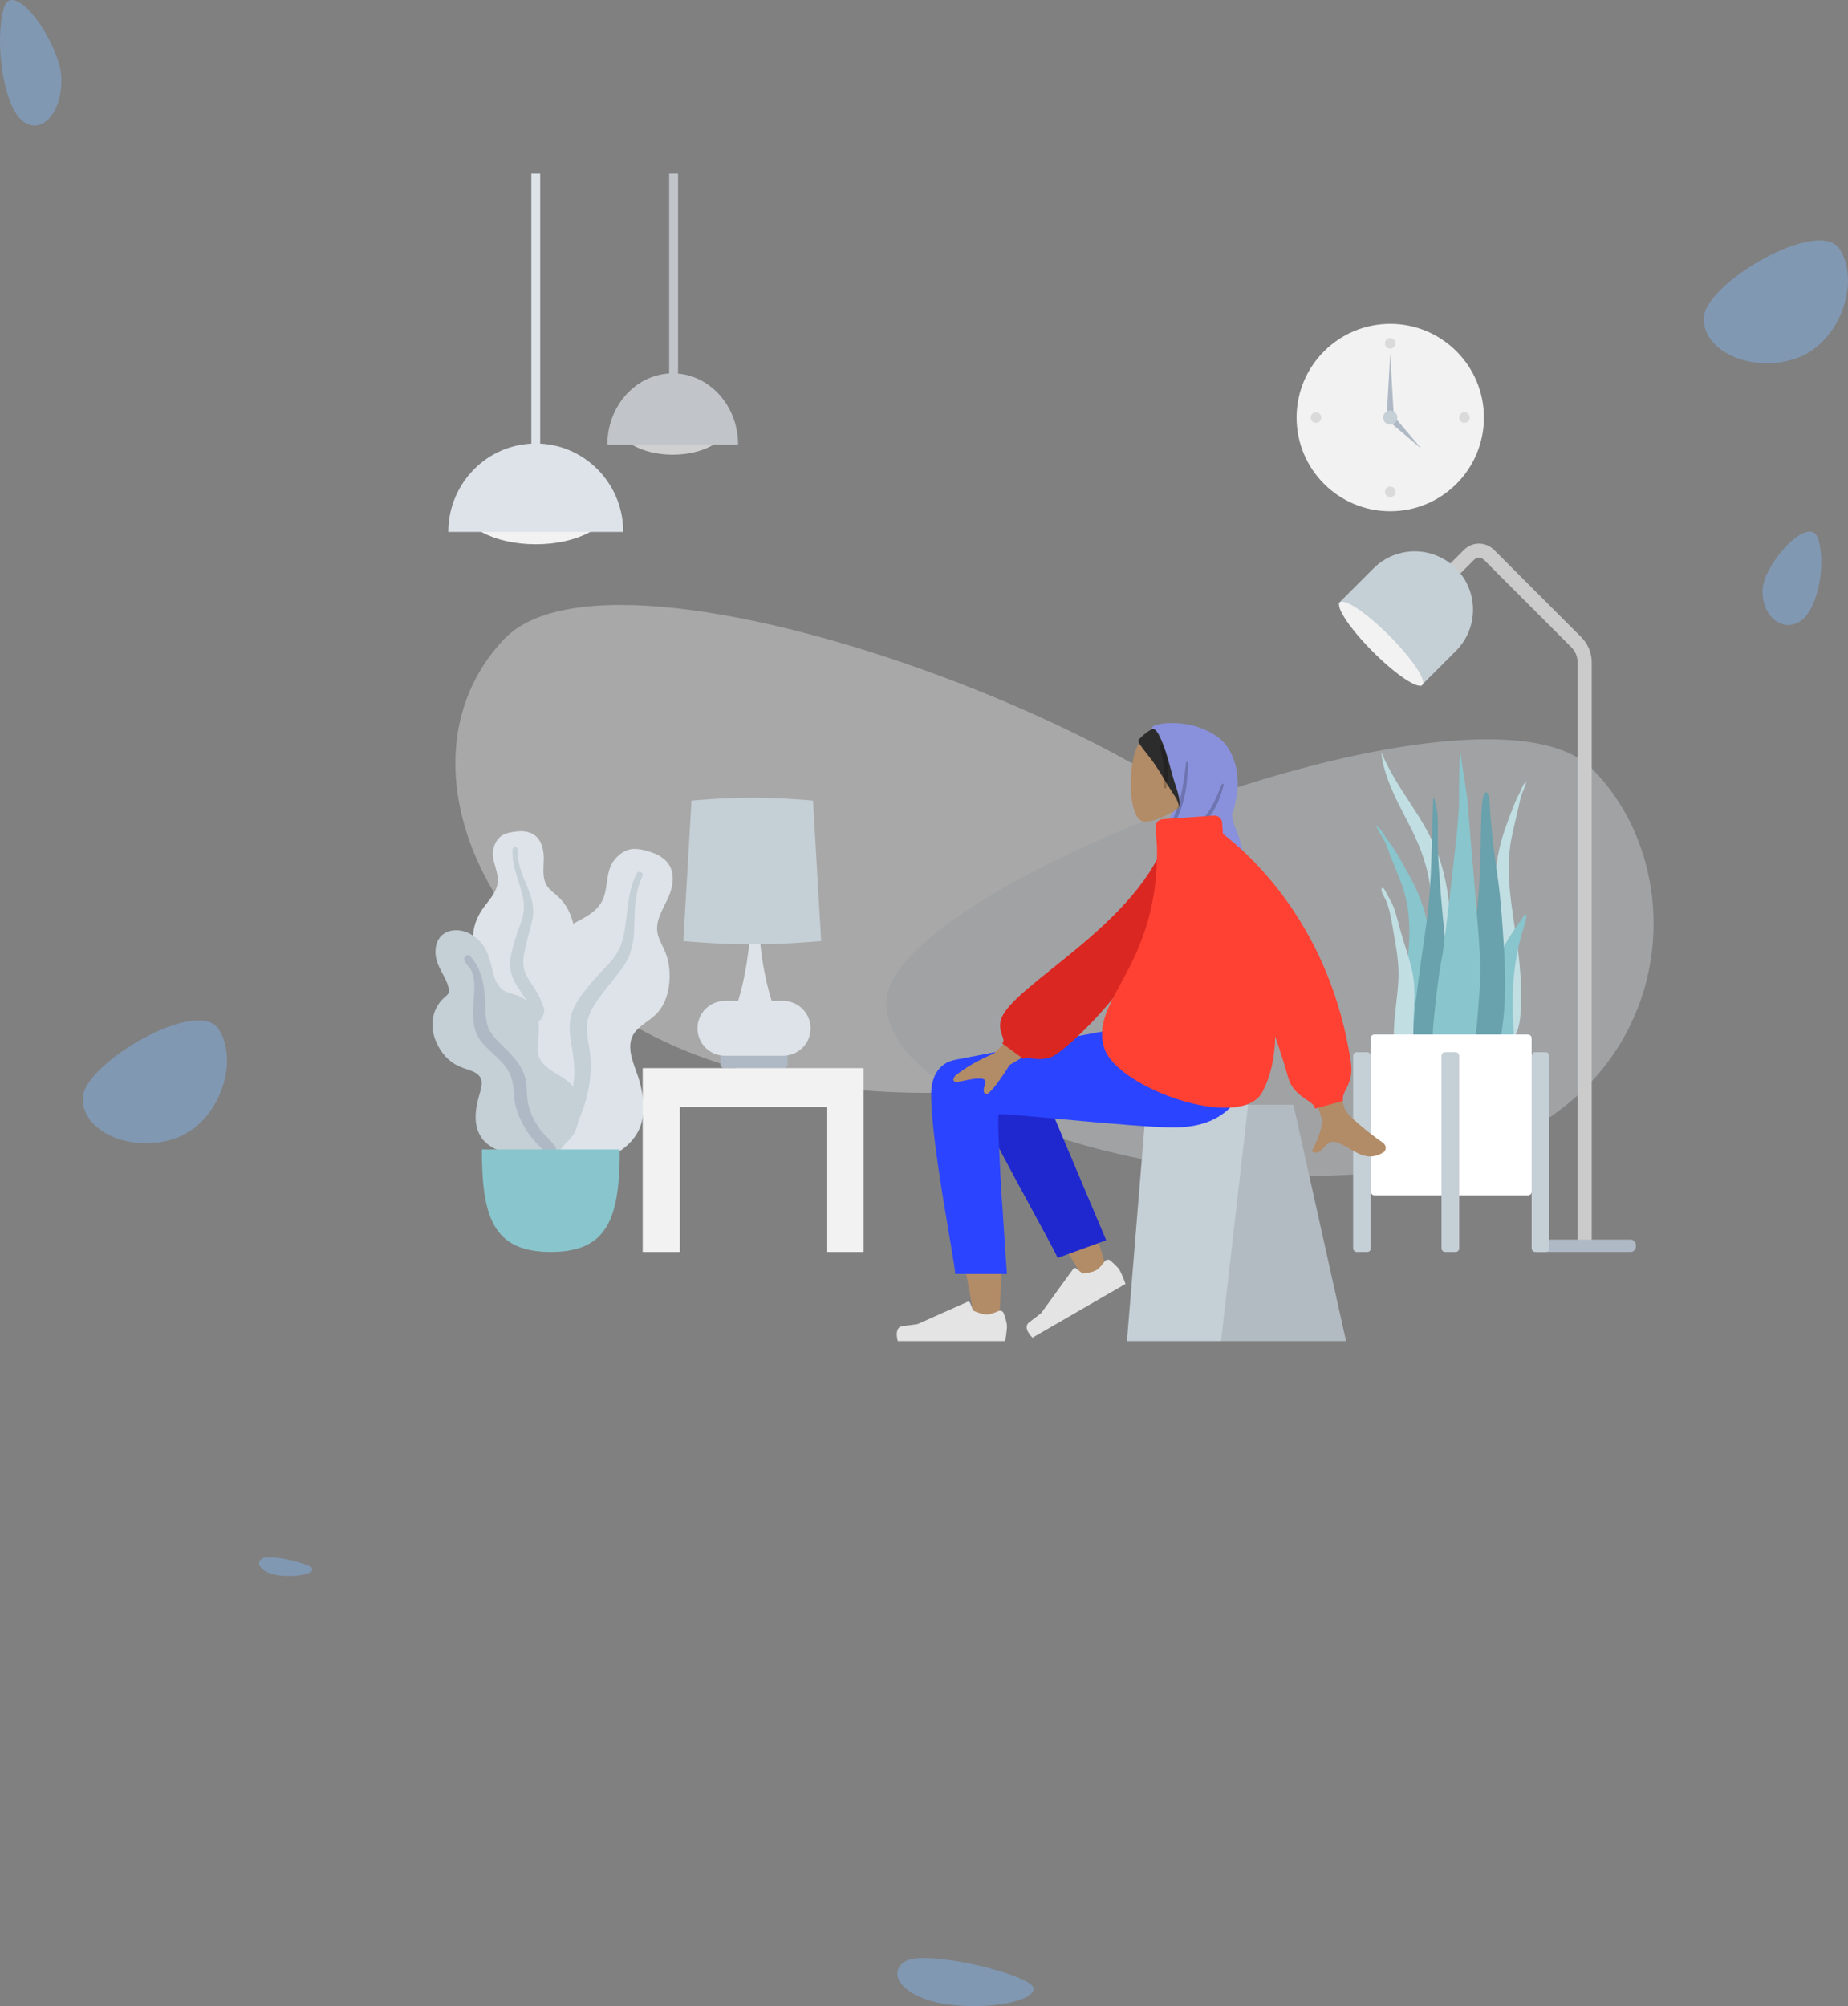 <svg width="692" height="751" viewBox="0 0 692 751" fill="none" xmlns="http://www.w3.org/2000/svg">
<rect x="0" y="0" width="692" height="751" fill="#808080" stroke="none"/>
<path fill-rule="evenodd" clip-rule="evenodd" d="M520.588 191.397C539.959 191.397 555.662 175.694 555.662 156.324C555.662 136.953 539.959 121.25 520.588 121.25C501.218 121.25 485.515 136.953 485.515 156.324C485.515 175.694 501.218 191.397 520.588 191.397Z" fill="#F2F2F2"/>
<path fill-rule="evenodd" clip-rule="evenodd" d="M520.588 130.515C521.685 130.515 522.574 129.626 522.574 128.529C522.574 127.433 521.685 126.544 520.588 126.544C519.492 126.544 518.603 127.433 518.603 128.529C518.603 129.626 519.492 130.515 520.588 130.515Z" fill="black" fill-opacity="0.1"/>
<path fill-rule="evenodd" clip-rule="evenodd" d="M492.794 158.309C493.891 158.309 494.78 157.42 494.78 156.324C494.78 155.227 493.891 154.338 492.794 154.338C491.698 154.338 490.809 155.227 490.809 156.324C490.809 157.42 491.698 158.309 492.794 158.309Z" fill="black" fill-opacity="0.1"/>
<path fill-rule="evenodd" clip-rule="evenodd" d="M548.382 158.309C549.479 158.309 550.368 157.42 550.368 156.324C550.368 155.227 549.479 154.338 548.382 154.338C547.286 154.338 546.397 155.227 546.397 156.324C546.397 157.42 547.286 158.309 548.382 158.309Z" fill="black" fill-opacity="0.1"/>
<path fill-rule="evenodd" clip-rule="evenodd" d="M520.588 186.103C521.685 186.103 522.574 185.214 522.574 184.118C522.574 183.021 521.685 182.132 520.588 182.132C519.492 182.132 518.603 183.021 518.603 184.118C518.603 185.214 519.492 186.103 520.588 186.103Z" fill="black" fill-opacity="0.1"/>
<path fill-rule="evenodd" clip-rule="evenodd" d="M520.588 132.5L521.912 155.662H519.265L520.588 132.5Z" fill="#AFB9C5"/>
<path fill-rule="evenodd" clip-rule="evenodd" d="M532.301 168.036L520.134 157.741L522.006 155.869L532.301 168.036Z" fill="#AFB9C5"/>
<path fill-rule="evenodd" clip-rule="evenodd" d="M520.588 158.971C522.05 158.971 523.235 157.785 523.235 156.324C523.235 154.862 522.05 153.676 520.588 153.676C519.126 153.676 517.941 154.862 517.941 156.324C517.941 157.785 519.126 158.971 520.588 158.971Z" fill="#C5CFD6"/>
<g opacity="0.346" clip-path="url(#clip0)">
<path fill-rule="evenodd" clip-rule="evenodd" d="M483.393 340.549C478.83 289.561 234.021 191.148 188.573 239.443C143.125 287.738 186.817 378.375 282.06 401.585C377.302 424.795 487.956 391.537 483.393 340.549Z" fill="#F2F2F2"/>
<path fill-rule="evenodd" clip-rule="evenodd" d="M332.081 373.679C336.168 330.362 555.458 246.757 596.169 287.785C636.879 328.814 626.574 415.112 541.26 434.83C455.946 454.548 327.994 416.995 332.081 373.679Z" fill="#DDE3E9"/>
</g>
<g clip-path="url(#clip1)">
<path fill-rule="evenodd" clip-rule="evenodd" d="M200.625 203.755C216.158 203.755 228.75 197.088 228.75 188.865C228.75 180.641 216.158 173.975 200.625 173.975C185.092 173.975 172.5 180.641 172.5 188.865C172.5 197.088 185.092 203.755 200.625 203.755Z" fill="#F2F2F2"/>
<path fill-rule="evenodd" clip-rule="evenodd" d="M233.382 199.122C233.382 180.848 218.716 166.034 200.625 166.034C182.534 166.034 167.868 180.848 167.868 199.122" fill="#DDE3E9"/>
<rect x="198.971" y="65" width="3.309" height="105.882" fill="#DDE3E9"/>
</g>
<g opacity="0.7" clip-path="url(#clip2)">
<path fill-rule="evenodd" clip-rule="evenodd" d="M251.912 170.22C263.522 170.22 272.934 164.841 272.934 158.204C272.934 151.568 263.522 146.188 251.912 146.188C240.301 146.188 230.889 151.568 230.889 158.204C230.889 164.841 240.301 170.22 251.912 170.22Z" fill="#F2F2F2"/>
<path fill-rule="evenodd" clip-rule="evenodd" d="M276.397 166.482C276.397 151.735 265.435 139.779 251.912 139.779C238.389 139.779 227.427 151.735 227.427 166.482" fill="#DDE3E9"/>
<rect x="250.588" y="65" width="3.309" height="90" fill="#DDE3E9"/>
</g>
<g clip-path="url(#clip3)">
<path d="M537.794 220.009L550.082 207.716C552.149 205.648 555.502 205.648 557.57 207.716L590.283 240.442C592.267 242.428 593.382 245.121 593.382 247.928V464.706" stroke="#CBCBCB" stroke-width="5.294"/>
<rect x="573.53" y="464.044" width="39.044" height="4.632" rx="1.985" fill="#AFB9C5"/>
<path d="M514.301 212.795C522.829 204.266 536.656 204.267 545.185 212.795C553.713 221.323 553.713 235.15 545.185 243.679L532.082 256.781L501.198 225.897L514.301 212.795Z" fill="#C5CFD6"/>
<path fill-rule="evenodd" clip-rule="evenodd" d="M514.122 244.025C522.65 252.554 530.925 258.105 532.605 256.426C534.285 254.746 528.733 246.47 520.205 237.942C511.676 229.414 503.401 223.862 501.721 225.542C500.041 227.221 505.593 235.497 514.122 244.025Z" fill="#F2F2F2"/>
</g>
<path fill-rule="evenodd" clip-rule="evenodd" d="M193.186 311.291C195.081 311.059 197.104 311.141 198.867 311.889C202.616 313.481 203.682 317.909 203.63 321.509C203.575 325.383 202.752 329.615 205.698 332.737C207.052 334.172 208.736 335.27 210.065 336.731C211.486 338.293 212.601 340.08 213.426 341.999C214.942 345.524 215.685 349.669 214.3 353.367C213.079 356.622 210.01 359.561 210.673 363.262C211.365 367.124 215.258 370.076 217.692 372.952C220.447 376.208 222.983 380.368 223.4 384.637C223.8 388.727 222.019 392.865 219.286 395.957C213.826 402.136 205.618 405.166 197.342 405.147C193.829 405.139 189.851 404.98 186.818 403.092C185.881 402.508 185.387 401.853 184.83 400.943C184.33 400.127 183.67 399.596 182.907 399.019C181.229 397.75 180.017 396.04 179.244 394.127C176.241 386.693 178.641 377.497 182.844 370.896C183.84 369.332 184.656 367.827 184.172 365.963C183.667 364.017 182.426 362.262 181.328 360.589C180.243 358.936 179.005 357.359 178.157 355.572C177.269 353.699 177.019 351.739 177.176 349.69C177.471 345.84 179.133 342.288 181.485 339.193C183.751 336.211 186.412 333.358 186.418 329.451C186.424 325.31 183.656 321.626 184.835 317.416C185.324 315.673 186.304 313.884 187.885 312.839C189.401 311.837 191.403 311.509 193.186 311.291Z" fill="#DDE3E9"/>
<path fill-rule="evenodd" clip-rule="evenodd" d="M191.947 317.911C191.982 317.355 192.642 317.021 193.161 317.166C193.845 317.357 193.832 317.996 193.814 318.565C193.758 320.314 194.012 322.014 194.432 323.711C195.306 327.24 196.921 330.491 198.201 333.88C199.479 337.267 200.079 340.763 199.329 344.347C198.622 347.726 197.511 351.017 196.788 354.4C196.15 357.381 195.472 360.526 196.443 363.5C197.377 366.363 199.443 368.694 200.931 371.281C204.011 376.637 205.377 382.578 205.56 388.692C205.645 391.531 205.569 394.397 204.91 397.181C204.531 398.785 204.021 400.952 202.647 402.059C202.014 402.569 200.93 402.746 200.397 401.99C199.896 401.281 200.336 400.183 200.494 399.427C201.183 396.156 201.321 392.812 201.156 389.491C200.997 386.273 200.617 383.061 199.604 379.988C198.664 377.136 197.236 374.575 195.556 372.08C193.843 369.538 192.063 366.99 191.356 363.978C190.637 360.919 191.221 357.806 192.002 354.805C192.828 351.63 193.909 348.547 195.028 345.459C196.118 342.45 196.504 339.603 195.902 336.453C194.714 330.231 191.532 324.391 191.947 317.911Z" fill="#C5CFD6"/>
<path fill-rule="evenodd" clip-rule="evenodd" d="M243.238 318.841C245.584 319.553 247.913 320.703 249.586 322.505C253.141 326.337 252.05 332.128 250.088 336.359C247.975 340.912 244.773 345.488 246.578 350.712C247.407 353.114 248.802 355.289 249.589 357.709C250.43 360.295 250.793 362.989 250.747 365.687C250.661 370.644 249.343 375.933 245.763 379.585C242.611 382.8 237.457 384.678 236.279 389.401C235.049 394.328 238.055 399.845 239.39 404.513C240.9 409.795 241.676 416.035 239.909 421.3C238.215 426.346 233.94 430.312 229.1 432.548C219.429 437.015 208.201 436.328 198.505 432C194.388 430.163 189.806 427.905 187.247 424.095C186.457 422.917 186.223 421.886 186.05 420.519C185.896 419.294 185.403 418.323 184.812 417.243C183.515 414.87 182.997 412.217 183.101 409.552C183.508 399.198 191.184 389.572 199.604 383.952C201.598 382.62 203.35 381.265 203.768 378.809C204.204 376.245 203.676 373.524 203.273 370.974C202.875 368.455 202.256 365.946 202.206 363.391C202.154 360.715 202.897 358.266 204.164 355.924C206.545 351.525 210.371 348.189 214.767 345.752C219.001 343.404 223.629 341.414 225.701 336.797C227.898 331.903 226.598 326.106 230.206 321.741C231.7 319.933 233.796 318.328 236.203 317.915C238.51 317.518 241.031 318.171 243.238 318.841Z" fill="#DDE3E9"/>
<path fill-rule="evenodd" clip-rule="evenodd" d="M238.446 326.934C238.779 326.294 239.725 326.244 240.256 326.688C240.955 327.273 240.605 328.023 240.286 328.687C239.305 330.729 238.711 332.875 238.314 335.105C237.488 339.742 237.674 344.438 237.395 349.123C237.116 353.803 235.986 358.259 233.233 362.109C230.636 365.74 227.614 369.055 224.996 372.682C222.689 375.879 220.249 379.247 219.827 383.278C219.42 387.158 220.615 391.002 221 394.846C221.796 402.802 220.282 410.554 217.294 417.891C215.906 421.297 214.316 424.651 212.088 427.603C210.805 429.303 209.074 431.602 206.888 432.193C205.879 432.465 204.52 432.106 204.292 430.932C204.078 429.83 205.167 428.76 205.748 427.948C208.266 424.435 210.179 420.548 211.726 416.528C213.225 412.634 214.463 408.631 214.888 404.461C215.283 400.591 214.954 396.81 214.296 392.975C213.625 389.066 212.878 385.116 213.628 381.178C214.39 377.178 216.703 373.798 219.188 370.653C221.816 367.327 224.695 364.243 227.62 361.172C230.471 358.18 232.414 355.01 233.36 350.965C235.229 342.974 234.567 334.39 238.446 326.934Z" fill="#C5CFD6"/>
<path fill-rule="evenodd" clip-rule="evenodd" d="M170.717 348.235C174.618 348.235 178.047 350.303 180.41 353.237C183.176 356.671 183.735 360.866 184.858 364.959C185.417 366.996 186.378 369.019 188.063 370.403C189.595 371.662 191.54 371.913 193.374 372.528C197.04 373.757 200 376.718 201.168 380.33C202.594 384.737 201.084 389.181 201.344 393.646C201.583 397.748 205.626 400.306 208.88 402.272C212.088 404.211 214.978 406.026 215.944 409.802C216.969 413.808 217.312 418.279 215.893 422.236C213.531 428.824 206.616 431.725 199.934 432.175C193.871 432.583 186.246 431.942 181.692 427.541C178.968 424.907 177.981 421.223 178.103 417.558C178.179 415.279 178.631 413.021 179.214 410.819C179.628 409.258 180.187 407.704 180.346 406.091C180.769 401.8 176.803 400.976 173.427 399.797C169.137 398.3 166.134 395.472 164.045 391.531C162.1 387.863 161.284 383.744 162.45 379.705C163.046 377.642 164.126 375.771 165.591 374.179C166.235 373.479 167.144 372.895 167.726 372.159C168.269 371.471 168.151 370.581 167.964 369.776C167.098 366.057 164.401 362.978 163.437 359.266C162.566 355.915 163.081 351.745 166.144 349.584C167.468 348.65 169.1 348.246 170.717 348.235Z" fill="#C5CFD6"/>
<path fill-rule="evenodd" clip-rule="evenodd" d="M176.032 357.924C180.167 362.328 181.29 368.303 181.62 374.094C181.805 377.342 181.613 380.767 182.567 383.917C183.383 386.613 185.297 388.674 187.27 390.622C191.24 394.543 195.669 398.529 196.83 404.203C197.512 407.533 197.052 410.973 197.994 414.266C198.85 417.26 200.357 420.201 202.191 422.729C203.668 424.765 205.591 426.323 207.205 428.221C207.697 428.8 208.403 429.653 208.2 430.471C207.962 431.428 206.742 431.732 205.876 431.581C203.858 431.23 202.16 429.304 200.84 427.903C198.911 425.854 197.271 423.651 195.939 421.18C194.46 418.435 193.268 415.523 192.759 412.443C192.231 409.249 192.494 405.92 191.288 402.854C189.259 397.696 184.336 394.651 180.778 390.631C176.343 385.621 177.005 379.386 177.459 373.223C177.708 369.836 177.956 366.012 176.245 362.919C175.592 361.739 174.135 360.639 173.855 359.297C173.597 358.068 175.001 356.826 176.032 357.924Z" fill="#AFB9C5"/>
<path fill-rule="evenodd" clip-rule="evenodd" d="M180.442 430.294C180.442 455.48 184.552 468.676 206.25 468.676C227.949 468.676 232.059 455.48 232.059 430.294H180.442Z" fill="#89C5CC"/>
<rect x="269.78" y="393.897" width="25.147" height="5.956" rx="1.324" fill="#AFB9C5"/>
<path fill-rule="evenodd" clip-rule="evenodd" d="M281.173 345.588H283.015V345.588H284.195C284.538 355.792 286.13 365.498 288.971 374.706H293.272C298.937 374.706 303.529 379.298 303.529 384.963C303.529 390.628 298.937 395.221 293.272 395.221H271.434C265.769 395.221 261.177 390.628 261.177 384.963C261.177 379.298 265.769 374.706 271.434 374.706H276.397C280.659 360.894 281.173 345.588 281.173 345.588Z" fill="#DDE3E9"/>
<path fill-rule="evenodd" clip-rule="evenodd" d="M258.941 299.714C258.941 299.714 270.316 298.603 281.691 298.603C293.066 298.603 304.441 299.714 304.441 299.714L307.5 352.294C307.5 352.294 294.596 353.529 281.691 353.529C268.787 353.529 255.882 352.294 255.882 352.294L258.941 299.714Z" fill="#C5CFD6"/>
<path fill-rule="evenodd" clip-rule="evenodd" d="M240.662 468.676V414.412V399.853H254.559L323.382 399.853V468.677H309.485V414.412H254.559V468.676H240.662Z" fill="#F2F2F2"/>
<path fill-rule="evenodd" clip-rule="evenodd" d="M517.532 282.196C523.377 296.086 533.314 305.737 538.576 320.18C541.697 328.744 542.998 338.057 543.077 347.595C543.12 352.775 543.03 357.959 543.005 363.139C542.982 368.191 542.845 373.211 542.416 378.231C541.985 383.277 541.502 388.263 541.29 393.341C541.124 397.297 541.048 401.898 539.707 405.507C538.641 408.377 535.93 408.797 535.211 405.317C534.812 403.382 534.862 401.221 534.906 399.233C534.963 396.682 535.111 394.134 535.187 391.583C535.491 381.347 535.096 371.109 535.303 360.869C535.504 350.864 536.79 340.87 535.367 330.932C534.192 322.725 531.207 315.678 527.776 308.922C524.475 302.422 520.883 296.08 518.653 288.686C518.012 286.562 517.517 284.362 517.28 282.079C517.383 282.03 517.467 282.07 517.532 282.196Z" fill="#C1DEE2"/>
<path fill-rule="evenodd" clip-rule="evenodd" d="M515.938 309.599C517.096 310.435 517.743 311.658 518.525 312.864C519.498 314.364 520.642 315.718 521.614 317.219C523.643 320.348 525.424 323.669 527.273 326.925C530.783 333.105 533.448 339.692 534.768 346.842C536.136 354.252 536.505 361.899 537.079 369.42C537.688 377.39 538.301 385.418 538.381 393.42C538.417 397.004 538.611 400.81 538.181 404.369C537.913 406.585 536.913 408.473 534.658 408.456C529.869 408.418 527.621 403.113 526.682 398.763C525.299 392.358 525.023 385.554 525.242 379.003C525.507 371.105 526.878 363.324 527.471 355.456C528.099 347.126 527.744 338.944 524.881 331.101C523.434 327.138 521.755 323.27 520.247 319.333C519.605 317.656 519.079 315.934 518.212 314.373C517.247 312.637 516.05 311.061 515.294 309.191C515.509 309.327 515.724 309.463 515.938 309.599Z" fill="#89C5CC"/>
<path fill-rule="evenodd" clip-rule="evenodd" d="M571.104 292.99C571.25 292.875 571.397 292.761 571.544 292.647C571.121 294.429 570.357 295.876 569.773 297.505C569.249 298.97 568.982 300.627 568.629 302.227C567.799 305.987 566.839 309.661 566.055 313.453C564.503 320.955 564.797 329.038 565.815 337.361C566.776 345.224 568.297 353.074 569.021 360.936C569.622 367.455 569.88 374.177 569.307 380.398C568.918 384.622 567.641 389.666 564.164 389.239C562.527 389.039 561.673 387.068 561.329 384.844C560.777 381.272 560.661 377.515 560.446 373.963C559.965 366.034 559.869 358.129 559.774 350.282C559.684 342.878 559.437 335.327 559.932 328.109C560.409 321.145 561.901 314.869 564.035 309.078C565.159 306.028 566.23 302.906 567.493 299.998C568.098 298.603 568.838 297.371 569.444 295.978C569.931 294.857 570.319 293.706 571.104 292.99Z" fill="#C1DEE2"/>
<path fill-rule="evenodd" clip-rule="evenodd" d="M517.418 332.553C518.051 331.49 519.445 334.996 519.657 335.437C519.567 335.217 519.477 334.998 519.386 334.779C520.643 336.869 521.793 339.045 522.508 341.442C523.216 343.814 523.823 346.234 524.487 348.624C525.733 353.107 527.339 357.462 528.468 361.985C529.568 366.393 529.845 370.726 529.579 375.285C529.302 380.023 529.133 384.835 529.455 389.57C529.61 391.832 530.345 393.939 530.848 396.117C531.353 398.297 531.75 400.505 532.346 402.658C532.483 402.378 532.5 403.315 532.5 403.386C532.496 403.924 532.421 404.375 532.248 404.885C531.804 406.196 530.972 407.31 529.706 407.672C527.419 408.326 525.295 406.245 524.557 404.048C523.499 400.895 522.916 397.412 522.412 394.098C521.949 391.06 521.84 388.003 521.977 384.923C522.248 378.849 523.347 372.854 523.645 366.782C523.968 360.171 522.658 353.959 521.562 347.524C521.033 344.423 520.529 341.351 519.501 338.397C519.084 337.201 518.542 336.145 517.973 335.041C517.649 334.412 516.994 333.291 517.418 332.553Z" fill="#C1DEE2"/>
<path fill-rule="evenodd" clip-rule="evenodd" d="M535.976 322.226C535.713 329.8 535.261 337.316 534.251 344.81C533.221 352.457 532.037 360.079 531.046 367.733C530.08 375.184 529.069 382.758 529.203 390.313C529.303 395.878 528.38 405.292 534.56 408.038C540.82 410.819 542.163 398.942 542.574 395.021C543.361 387.5 543.106 379.899 542.724 372.336C542.332 364.574 541.676 356.851 540.865 349.118C539.963 340.527 539.255 331.899 538.687 323.284C538.406 319.023 538.337 314.769 538.415 310.507C538.488 306.485 538.335 302.421 536.905 298.603C536.83 298.657 536.756 298.711 536.681 298.766" fill="#69A1AC"/>
<path fill-rule="evenodd" clip-rule="evenodd" d="M568.29 346.22C567.164 347.86 566.03 349.484 564.967 351.221C563.064 354.329 561.344 357.785 560.827 362.229C559.744 371.53 560.613 381.574 560.822 391.159C560.865 393.118 560.618 395.017 561.39 396.881C562.09 398.572 563.398 399.86 564.646 399.853C567.316 399.838 566.909 393.298 566.913 390.42C566.921 385.375 566.355 380.279 566.404 375.239C566.453 370.246 566.756 365.239 567.48 360.496C568.213 355.696 569.287 351.087 570.703 346.786C570.9 346.189 572.31 341.576 570.978 342.371" fill="#89C5CC"/>
<path fill-rule="evenodd" clip-rule="evenodd" d="M556.497 296.618C554.741 296.618 554.752 305.37 554.699 306.494C554.509 310.551 554.553 314.609 554.433 318.667C554.169 327.523 553.844 336.455 552.514 345.208C551.798 349.921 550.968 354.612 550.075 359.288C549.179 363.978 547.977 368.662 547.387 373.411C546.822 377.977 547.141 382.632 547.219 387.22C547.297 391.836 547.436 396.461 548.041 401.036C548.19 402.165 548.365 403.291 548.552 404.413C548.708 405.349 548.617 406.509 548.881 407.397C549.304 408.821 551.117 409.287 552.338 409.065C555.642 408.461 557.753 404.313 558.881 401.282C560.323 397.412 561.087 393.214 561.842 389.135C562.697 384.514 563.198 379.823 563.433 375.118C563.911 365.557 563.298 355.986 562.613 346.455C562.232 341.155 561.792 335.878 561.119 330.61C560.448 325.365 559.588 320.144 559.027 314.883C558.62 311.06 558.219 307.232 557.956 303.395C557.893 302.48 557.84 296.618 556.497 296.618Z" fill="#69A1AC"/>
<path fill-rule="evenodd" clip-rule="evenodd" d="M554.299 360.239C554.013 351.049 550.319 310.686 549.479 299.574C549.269 296.792 547.245 285.212 546.983 282.059C546.271 282.95 546.332 296.822 546.34 300.01C546.348 303.163 545.957 306.264 545.756 309.4C545.551 312.6 540.82 353.927 540.206 357.002C538.985 363.119 538.167 369.396 537.537 375.65C536.923 381.747 535.968 388.178 536.79 394.306C536.979 395.717 537.278 397.105 537.764 398.401C538.29 399.801 538.65 401.096 539.073 402.561C539.752 404.922 540.981 406.993 542.869 407.967C546.74 409.965 548.818 405.442 549.872 401.505C551.555 395.217 552.635 388.826 553.141 382.223C553.701 374.916 554.528 367.595 554.299 360.239Z" fill="#89C5CC"/>
<rect x="513.309" y="387.279" width="60.221" height="60.221" rx="1.324" fill="white"/>
<rect x="506.691" y="393.897" width="6.618" height="74.779" rx="1.324" fill="#C5CFD6"/>
<rect x="539.78" y="393.897" width="6.618" height="74.779" rx="1.324" fill="#C5CFD6"/>
<rect x="573.53" y="393.897" width="6.618" height="74.779" rx="1.324" fill="#C5CFD6"/>
<path fill-rule="evenodd" clip-rule="evenodd" d="M439.163 303.871C434.543 306.655 430.004 308.001 427.874 307.452C422.531 306.074 422.04 286.529 426.174 278.824C430.308 271.118 451.56 267.76 452.631 283.026C453.003 288.325 450.778 293.054 447.491 296.912L453.385 324.385H436.263L439.163 303.871Z" fill="#B28B67"/>
<path fill-rule="evenodd" clip-rule="evenodd" d="M430.032 273.742C430.424 273.508 431.245 273.015 431.66 272.836C431.759 272.793 432.447 272.301 432.466 272.307C432.987 272.483 434.497 273.133 434.627 273.694C434.647 273.737 434.667 273.777 434.686 273.811C434.9 274.2 435.096 274.599 435.283 275.003C435.694 275.888 436.049 276.814 436.388 277.732C437.048 279.521 437.621 281.351 438.148 283.186C438.685 285.053 439.14 286.942 439.65 288.818C440.384 291.516 441.323 294.148 442.052 296.845C442.517 298.567 442.776 300.31 442.654 302.082C442.652 302.103 442.652 302.124 442.65 302.146C442.649 302.155 442.648 302.164 442.647 302.173C442.626 302.445 442.597 302.718 442.557 302.992C442.523 303.226 442.488 303.462 442.451 303.697C441.786 302.369 441.277 300.907 440.738 299.519C440.686 299.383 440.635 299.246 440.586 299.109C440.412 298.827 440.235 298.548 440.056 298.27C438.925 296.514 437.79 294.765 436.706 292.977C434.756 289.762 432.824 286.48 430.513 283.528C429.83 282.656 429.131 281.797 428.457 280.919C428.074 280.418 427.7 279.91 427.339 279.392C427.08 279.022 425.957 277.732 426.364 276.957C426.572 276.561 429.015 274.35 430.032 273.742Z" fill="#2C2C2C"/>
<path fill-rule="evenodd" clip-rule="evenodd" d="M431.536 272.9C431.155 273.029 431.341 272.235 431.71 271.956C433.421 270.662 439.964 270.192 445.658 271.374C449.472 272.166 453.908 274.137 456.954 276.67C459.7 278.954 461.589 282.615 462.561 286.153C463.582 289.867 463.737 293.739 463.168 297.548C463.043 298.385 462.775 299.182 462.625 300.001C462.457 300.923 462.37 301.811 462.07 302.708C461.886 303.258 461.573 303.796 461.417 304.348C461.237 304.979 461.347 305.562 461.477 306.203C461.69 307.248 461.954 308.291 462.329 309.289C462.893 310.788 463.576 312.191 464.005 313.746C464.575 315.816 466.96 322.55 465.217 324.385H432.031C432.867 322.106 435.375 319.423 435.883 316.983C436.182 315.545 436.324 312.406 436.356 312.292C437.104 307.137 438.564 304.675 439.478 303.782C440.393 302.888 441.611 302.614 441.674 301.839C441.933 298.633 440.659 295.562 439.724 292.571C438.61 289.006 437.794 285.352 436.646 281.799C436.137 280.225 433.517 272.235 431.536 272.9Z" fill="#8991DC"/>
<path fill-rule="evenodd" clip-rule="evenodd" d="M435.817 295.097C436.194 287.492 435.817 284.521 434.063 278.955H435.145C436.855 281.164 438.285 287.92 436.678 295.097H435.817ZM457.015 294.739L457.015 294.739L457.015 294.738C457.204 294.277 457.397 293.804 457.597 293.319L458.285 293.65C456.115 301.586 453.476 307.712 444.414 312.848L443.709 312.354C452.279 306.328 454.117 301.831 457.015 294.739ZM444.166 285.247C444.075 285.936 443.988 286.606 443.903 287.261V287.261C442.601 297.314 441.774 303.69 434.513 315.253L435.336 315.504C443.296 304.781 444.558 296.029 444.934 285.309L444.166 285.247ZM452.006 317.835L452.71 318.691C449.183 319.429 446.785 322.023 444.036 324.997C441.128 328.143 437.826 331.714 432.379 333.962L431.368 333.349C437.313 330.258 440.079 327.186 442.494 324.503C444.994 321.726 447.119 319.366 452.006 317.835Z" fill="black" fill-opacity="0.2"/>
<path fill-rule="evenodd" clip-rule="evenodd" d="M484.33 413.559H429.217L421.996 502.019H504.036L484.33 413.559Z" fill="#C5CFD6"/>
<path fill-rule="evenodd" clip-rule="evenodd" d="M484.33 413.559H467.38L457.234 502.019H504.036L484.33 413.559Z" fill="black" fill-opacity="0.1"/>
<path fill-rule="evenodd" clip-rule="evenodd" d="M398.936 431.084C405.13 444.219 414.807 476.103 414.807 476.103L406.591 479.857C406.591 479.857 385.745 446.341 373.005 423.43C373.599 428.587 374.203 434.394 374.764 440.498C376.091 454.959 374.764 486.201 374.05 495.226C373.601 500.898 365.895 499.709 365.175 495.211C365.053 494.449 364.557 491.774 363.816 487.783C360.182 468.214 350.673 416.996 350.656 404.455C350.65 399.408 360.508 394.875 366.384 398.404C370.421 394.097 378.06 391.615 382.448 398.729C385.238 403.252 391.867 416.091 398.936 431.084Z" fill="#B28B67"/>
<path fill-rule="evenodd" clip-rule="evenodd" d="M414.22 464.299L386.021 397.499C379.266 386.632 360.326 399.71 362.629 406.012C367.86 420.321 394.459 466.645 396.017 470.908L414.22 464.299Z" fill="#1F28CF"/>
<path fill-rule="evenodd" clip-rule="evenodd" d="M413.675 472.189C414.169 471.515 415.126 471.356 415.765 471.893C416.931 472.874 418.608 474.385 419.214 475.434C420.179 477.105 421.473 480.633 421.473 480.633C419.534 481.752 386.627 500.751 386.627 500.751C386.627 500.751 382.676 497.045 385.396 494.997C388.116 492.949 389.885 491.543 389.885 491.543L401.912 474.972C402.148 474.647 402.606 474.581 402.925 474.826L405.424 476.75C405.424 476.75 408.863 476.45 410.556 475.472C411.588 474.877 412.847 473.318 413.675 472.189Z" fill="#E4E4E4"/>
<path fill-rule="evenodd" clip-rule="evenodd" d="M373.878 490.808C374.642 490.471 375.551 490.812 375.836 491.597C376.355 493.029 377.052 495.177 377.052 496.388C377.052 498.317 376.409 502.019 376.409 502.019C374.171 502.019 336.173 502.019 336.173 502.019C336.173 502.019 334.604 496.834 337.983 496.421C341.362 496.007 343.598 495.674 343.598 495.674L362.299 487.337C362.666 487.173 363.096 487.345 363.249 487.717L364.451 490.633C364.451 490.633 367.579 492.092 369.535 492.092C370.726 492.092 372.596 491.372 373.878 490.808Z" fill="#E4E4E4"/>
<path fill-rule="evenodd" clip-rule="evenodd" d="M348.68 409.587C348.68 428.54 357.681 472.749 357.686 476.922L377.052 476.937C377.052 476.937 372.8 417.766 374.037 417.129C375.273 416.491 424.724 422.066 439.555 422.066C460.941 422.066 469.788 408.58 470.506 383.596H428.14C419.514 384.519 374.52 393.595 357.81 396.715C350.656 398.05 348.68 404.366 348.68 409.587Z" fill="#2B44FF"/>
<path fill-rule="evenodd" clip-rule="evenodd" d="M503.752 415.634C501.661 411.392 491.216 356.808 491.216 356.808L475.595 356.867C475.595 356.867 493.441 414.688 494.542 417.415C495.971 420.958 493.543 426.105 491.896 429.596C491.642 430.136 491.406 430.636 491.206 431.085C493.49 432.107 494.588 430.871 495.745 429.569C497.052 428.097 498.435 426.54 501.69 428.055C502.948 428.64 504.138 429.331 505.301 430.007C509.317 432.342 513.007 434.487 518.026 431.39C518.822 430.899 519.694 429.05 517.587 427.605C512.338 424.006 504.774 417.707 503.752 415.634ZM372.186 394.365L392.395 374.651L399.107 386.265L378.092 398.654C372.823 406.955 369.728 410.541 368.808 409.414C368.032 408.463 368.388 407.421 368.716 406.461C368.971 405.713 369.209 405.016 368.882 404.45C368.135 403.157 363.916 403.897 359.942 404.771C355.968 405.644 356.888 403.692 357.732 402.674C361.488 399.643 366.306 396.873 372.186 394.365Z" fill="#B28B67"/>
<path fill-rule="evenodd" clip-rule="evenodd" d="M443.615 312.494L437.446 311.436C427.728 345.787 377.799 369.202 374.734 382.044C373.61 386.753 376.999 389.133 375.249 390.568L383.267 396.437C384.625 394.853 387.522 397.751 393.573 395.724C399.624 393.697 443.615 353.169 443.615 312.494Z" fill="#DB2721"/>
<path fill-rule="evenodd" clip-rule="evenodd" d="M454.586 305.322C456.159 305.213 457.522 306.398 457.632 307.97L457.924 312.149C469.534 321.083 498.307 347.779 505.805 397.477C506.593 402.697 505.169 405.493 504.031 407.728C503.252 409.256 502.607 410.521 502.897 412.12L492.403 415.016C492.403 413.836 491.08 412.938 489.374 411.78C486.893 410.096 483.601 407.861 482.383 403.405C481.229 399.182 479.54 393.908 477.521 388.04C477.33 395.811 475.857 402.958 472.646 408.877C464.637 423.645 418.351 407.45 413.515 392.384C410.935 384.345 414.596 377.595 419.439 368.669C425.586 357.338 433.636 342.499 433.238 317.061L432.724 309.712C432.614 308.14 433.8 306.776 435.372 306.666L454.586 305.322Z" fill="#FF4133"/>
<path fill-rule="evenodd" clip-rule="evenodd" d="M116.991 587.372C117.283 589.326 110.213 590.601 104.127 589.711C98.042 588.822 95.25 585.348 98.154 583.497C101.058 581.646 116.7 585.418 116.991 587.372Z" fill="#83BCFF" fill-opacity="0.4"/>
<path fill-rule="evenodd" clip-rule="evenodd" d="M386.978 744.242C387.721 749.267 369.692 752.545 354.174 750.258C338.656 747.97 331.537 739.038 338.942 734.278C346.347 729.519 386.234 739.218 386.978 744.242Z" fill="#83BCFF" fill-opacity="0.4"/>
<path fill-rule="evenodd" clip-rule="evenodd" d="M22.99 29.355C23.325 42.476 15.194 51.034 8.196 45.062C1.198 39.089 -2.013 15.766 1.327 3.338C4.666 -9.089 22.655 16.235 22.99 29.355Z" fill="#83BCFF" fill-opacity="0.4"/>
<path fill-rule="evenodd" clip-rule="evenodd" d="M638.024 118.731C637.236 131.572 656.326 139.948 672.757 134.103C689.188 128.257 696.725 105.43 688.885 93.267C681.044 81.104 638.811 105.889 638.024 118.731Z" fill="#83BCFF" fill-opacity="0.4"/>
<path fill-rule="evenodd" clip-rule="evenodd" d="M660.01 220.86C659.689 230.631 667.466 237.004 674.16 232.557C680.854 228.109 683.925 210.74 680.731 201.486C677.537 192.231 660.33 211.09 660.01 220.86Z" fill="#83BCFF" fill-opacity="0.4"/>
<path fill-rule="evenodd" clip-rule="evenodd" d="M31.024 410.731C30.236 423.572 49.326 431.948 65.757 426.103C82.188 420.257 89.725 397.43 81.885 385.267C74.044 373.104 31.811 397.889 31.024 410.731Z" fill="#83BCFF" fill-opacity="0.4"/>
<defs>
<clipPath id="clip0">
<rect width="448.676" height="213.75" fill="white" transform="translate(170.515 226.471)"/>
</clipPath>
<clipPath id="clip1">
<rect width="65.515" height="138.971" fill="white" transform="translate(167.868 65)"/>
</clipPath>
<clipPath id="clip2">
<rect width="48.971" height="105.221" fill="white" transform="translate(227.427 65)"/>
</clipPath>
<clipPath id="clip3">
<rect width="114.485" height="272.647" fill="white" transform="translate(498.088 196.029)"/>
</clipPath>
</defs>
</svg>
